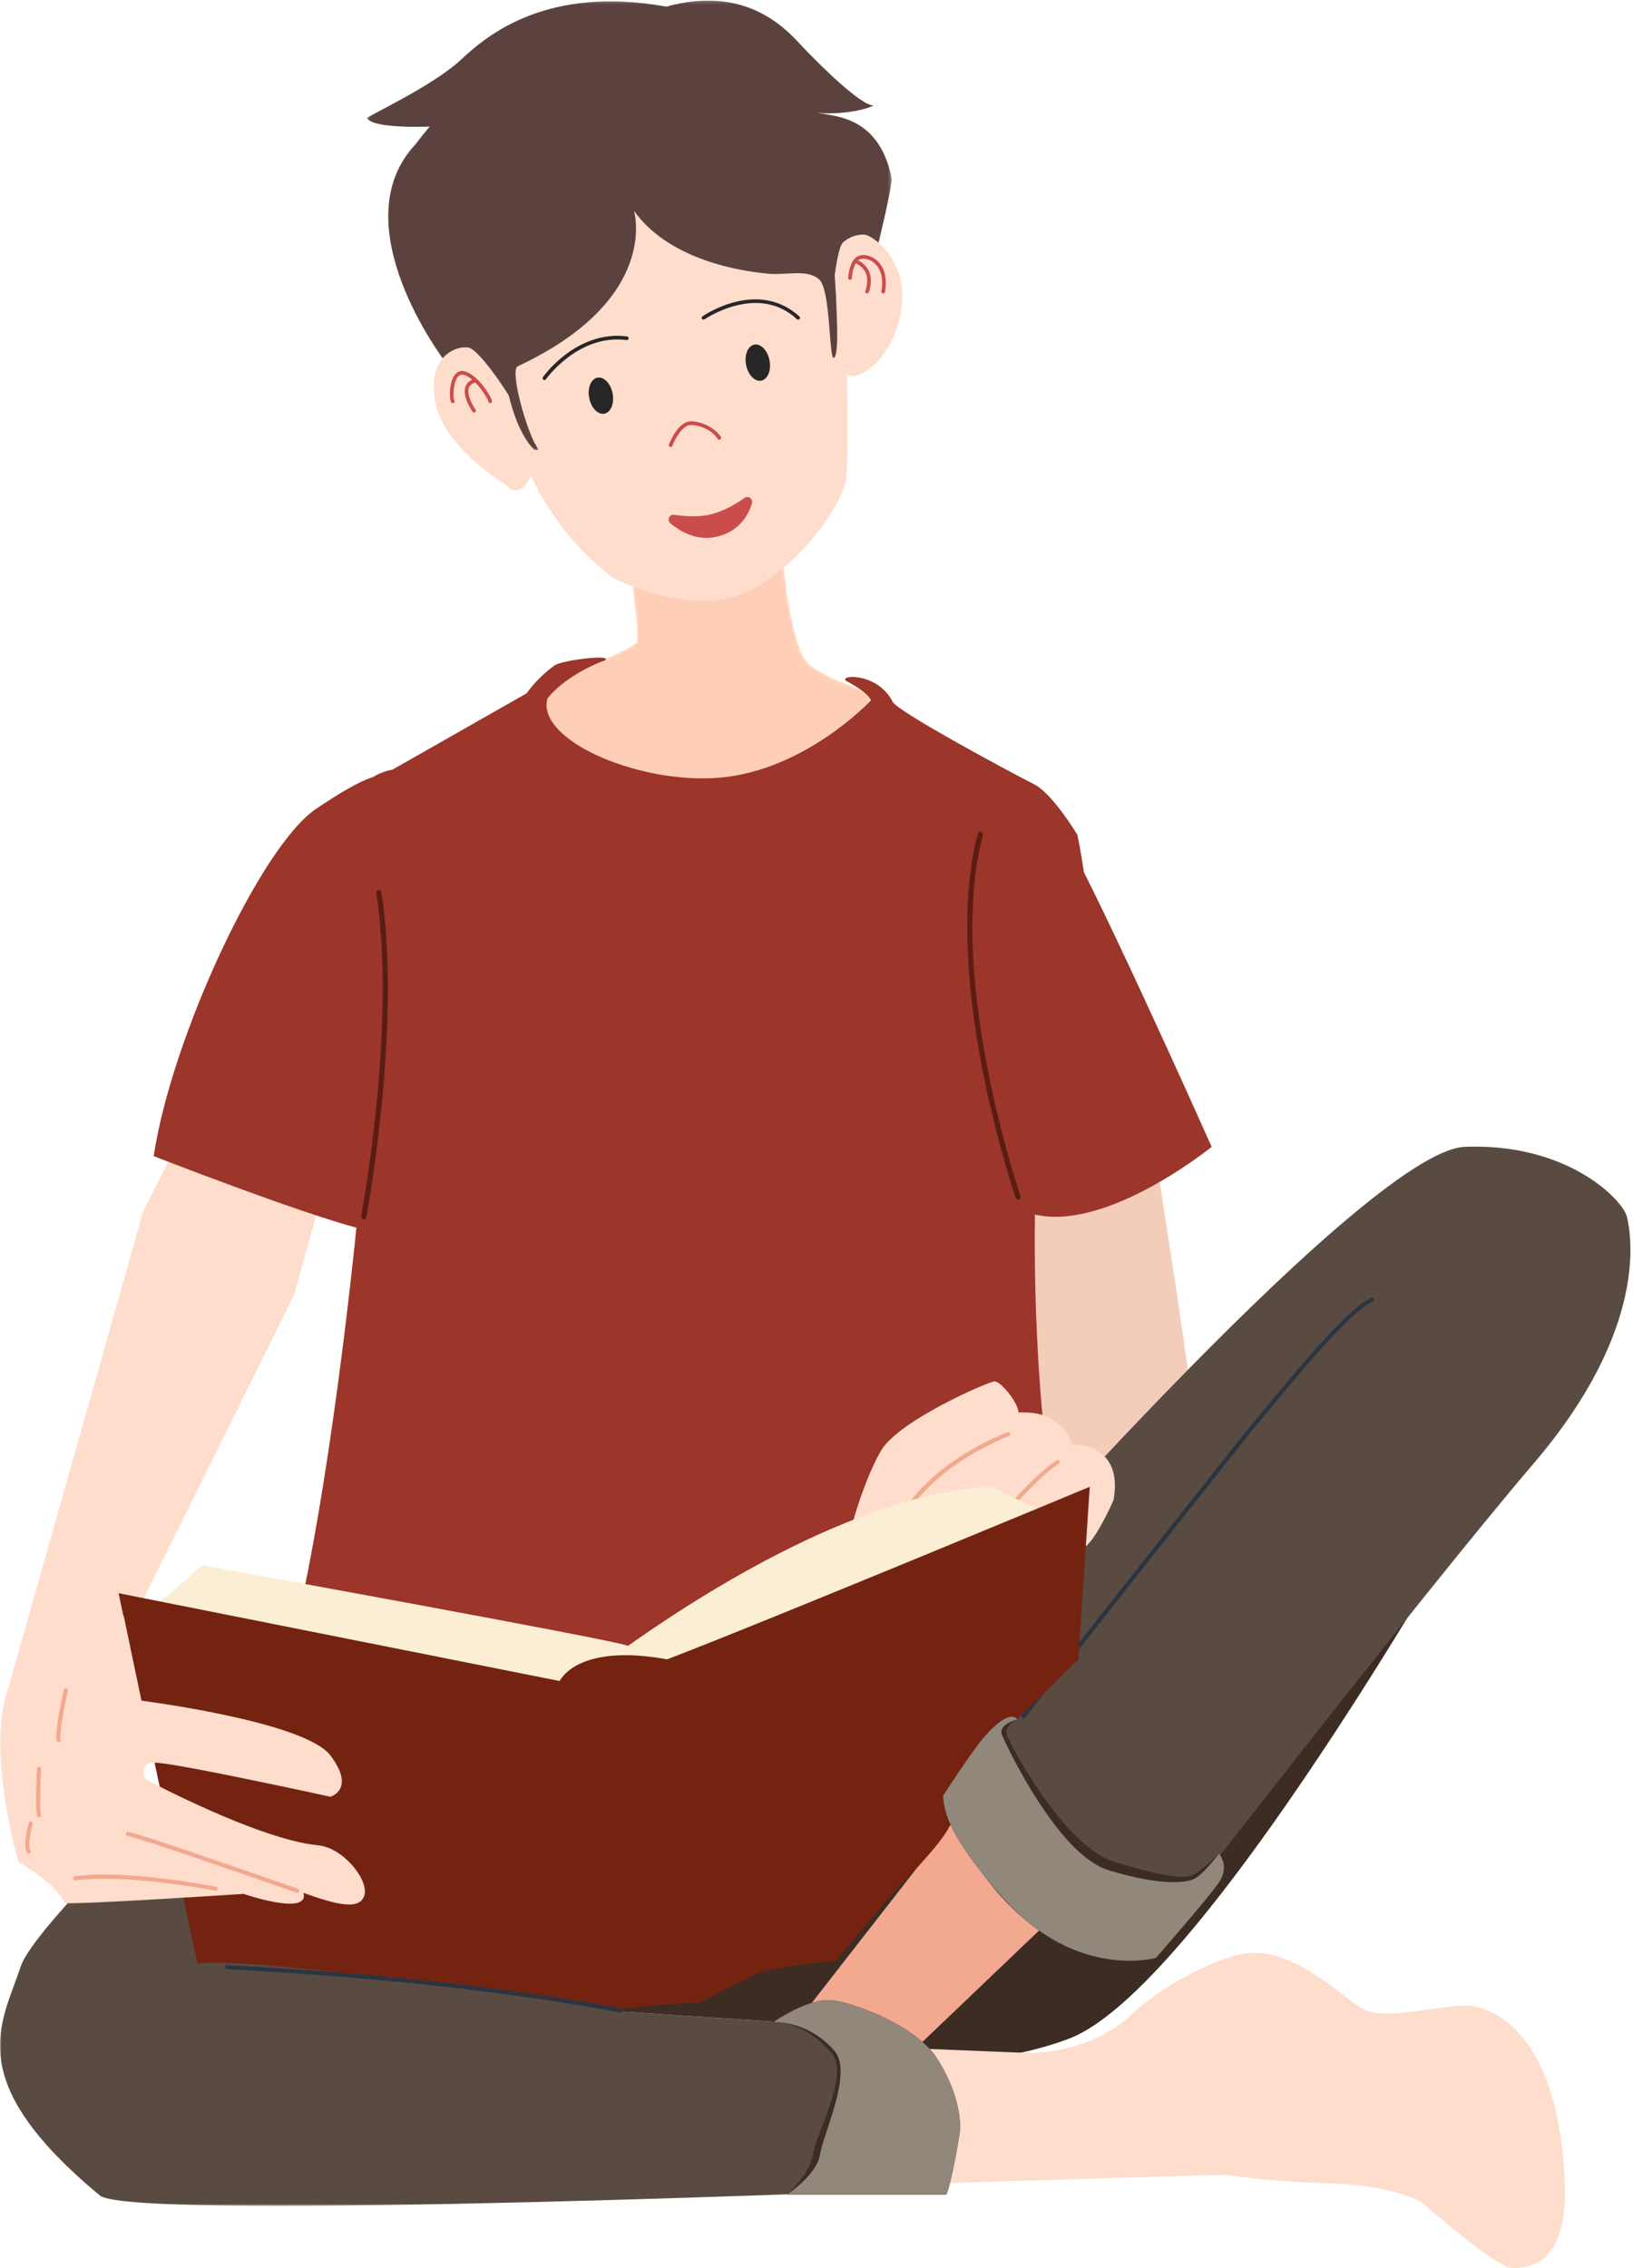 <?xml version="1.0" encoding="UTF-8"?>
<svg width="515px" height="715px" viewBox="0 0 515 715" version="1.1" xmlns="http://www.w3.org/2000/svg" xmlns:xlink="http://www.w3.org/1999/xlink">
    <!-- Generator: Sketch 60.1 (88133) - https://sketch.com -->
    <title>男人盘腿看书</title>
    <desc>Created with Sketch.</desc>
    <defs>
        <path d="M33.64,13.176 C33.64,13.176 36.888,34.685 35.59,36.64 L35.59,36.64 C34.29,38.596 12.531,47.07 10.257,49.351 L10.257,49.351 C7.983,51.632 0.514,59.78 0.514,59.78 L0.514,59.78 L32.342,82.919 L76.512,82.919 C76.512,82.919 104.767,64.668 105.742,63.364 L105.742,63.364 C106.715,62.061 110.613,53.261 109.638,52.61 L109.638,52.61 C108.664,51.957 93.577,47.396 89.355,42.507 L89.355,42.507 C85.132,37.619 81.56,14.479 81.56,0.791 L81.56,0.791 C63.373,6.005 33.64,13.176 33.64,13.176" id="path-1"></path>
        <polygon id="path-3" points="0.226 0.18 165.72 0.18 165.72 141.909 0.226 141.909"></polygon>
        <polygon id="path-5" points="0 0.336 473.357 0.336 473.357 236.173 0 236.173"></polygon>
    </defs>
    <g id="页面-1" stroke="none" stroke-width="1" fill="none" fill-rule="evenodd">
        <g id="画板" transform="translate(-911, -4391)">
            <g id="男人盘腿看书" transform="translate(911, 4390)">
                <g id="编组" transform="translate(165, 167)">
                    <mask id="mask-2" fill="white">
                        <use xlink:href="#path-1"></use>
                    </mask>
                    <g id="Clip-2"></g>
                    <path d="M33.64,13.176 C33.64,13.176 36.888,34.685 35.59,36.64 L35.59,36.64 C34.29,38.596 12.531,47.07 10.257,49.351 L10.257,49.351 C7.983,51.632 0.514,59.78 0.514,59.78 L0.514,59.78 L32.342,82.919 L76.512,82.919 C76.512,82.919 104.767,64.668 105.742,63.364 L105.742,63.364 C106.715,62.061 110.613,53.261 109.638,52.61 L109.638,52.61 C108.664,51.957 93.577,47.396 89.355,42.507 L89.355,42.507 C85.132,37.619 81.56,14.479 81.56,0.791 L81.56,0.791 C63.373,6.005 33.64,13.176 33.64,13.176" id="Fill-1" fill="#FFCEB6" mask="url(#mask-2)"></path>
                </g>
                <g id="编组" transform="translate(0, 1)">
                    <path d="M159.169,121.692 C159.169,121.692 161.583,157.356 192.697,181.758 C192.697,181.758 209.327,191.412 227.565,188.998 C245.804,186.585 265.237,161.101 266.727,151.457 C268.215,141.813 266.458,95.144 266.458,95.144 L262.435,76.641 L229.443,59.748 C229.443,59.748 184.114,63.502 182.236,64.575 C180.358,65.647 151.659,84.418 151.39,85.491 C151.122,86.563 147.904,102.921 147.904,102.921 L159.169,121.692 Z" id="Fill-3" fill="#FEDDCC"></path>
                    <g transform="translate(115.49, 0)">
                        <mask id="mask-4" fill="white">
                            <use xlink:href="#path-3"></use>
                        </mask>
                        <g id="Clip-6"></g>
                        <path d="M84.449,66.452 C84.449,66.452 93.032,94.34 47.702,115.525 C45.288,117.133 50.653,136.172 53.871,140.999 C54.944,142.34 53.066,141.803 53.066,141.803 C53.066,141.803 48.239,138.05 45.019,124.91 C43.947,121.692 31.608,111.502 30.535,112.038 C29.463,112.575 24.635,113.647 24.635,113.647 C24.635,113.647 -8.088,70.743 15.515,45.536 C19.003,40.977 20.074,39.905 20.074,39.905 C20.074,39.905 2.104,40.709 0.226,37.223 C2.909,35.346 21.416,26.765 30,18.72 C38.582,10.676 57.358,-4.609 94.641,2.094 C120.659,-5.145 133.265,10.14 137.826,14.966 C142.385,19.793 156.332,33.737 160.088,33.201 C154.992,35.882 143.189,36.15 142.117,35.346 C144.53,36.955 161.428,34.541 165.72,56.262 C165.72,59.749 161.161,78.25 161.161,78.25 C161.161,78.25 149.091,80.128 148.286,85.491 C147.481,90.854 149.626,109.357 147.749,112.575 C145.872,115.792 146.676,91.658 142.922,88.172 C139.166,84.686 132.461,86.832 126.828,86.296 C121.195,85.759 96.25,83.078 84.449,66.452" id="Fill-5" fill="#5B423E" mask="url(#mask-4)"></path>
                    </g>
                    <path d="M263.239,86.832 C263.239,86.832 264.312,77.715 265.922,76.374 C267.531,75.033 269.408,73.96 272.359,73.96 C275.309,73.96 285.77,82.005 284.43,95.681 C283.087,109.357 275.309,116.329 271.286,117.938 C267.263,119.546 266.726,117.67 265.922,116.597 C265.116,115.524 263.239,86.832 263.239,86.832" id="Fill-7" fill="#FEDDCC"></path>
                    <path d="M159.705,123.569 C159.169,122.496 151.122,110.429 147.904,109.625 C144.685,108.821 134.76,111.502 137.174,126.25 C139.588,140.999 159.169,152.53 159.169,152.53 C159.169,152.53 162.656,157.356 166.143,152.261 C169.63,147.166 167.215,145.558 167.215,145.558 L159.705,123.569 Z" id="Fill-9" fill="#FEDDCC"></path>
                    <path d="M142.81,127.098 C142.632,127.098 142.458,127.017 142.344,126.866 C141.589,125.858 141.648,120.692 143.315,118.334 C144.168,117.127 145.383,116.695 146.734,117.117 C151.14,118.493 155.187,125.562 155.187,126.518 C155.187,126.838 154.928,127.097 154.609,127.097 C154.309,127.097 154.062,126.868 154.033,126.576 C153.793,125.655 150.175,119.404 146.39,118.221 C145.535,117.955 144.877,118.178 144.317,118.924 C142.827,120.906 142.848,125.534 143.271,126.174 C143.464,126.429 143.411,126.791 143.155,126.983 C143.052,127.061 142.93,127.098 142.81,127.098 L142.81,127.098 Z" id="Fill-11" fill="#CB4D4B"></path>
                    <path d="M149.513,130.047 C149.333,130.047 149.155,129.963 149.042,129.805 C148.907,129.616 145.749,125.144 146.747,121.999 C147.115,120.834 147.982,120.005 149.322,119.536 C149.623,119.43 149.953,119.589 150.059,119.891 C150.164,120.193 150.005,120.523 149.704,120.629 C148.713,120.976 148.106,121.538 147.849,122.349 C147.166,124.506 149.158,127.977 149.984,129.132 C150.169,129.392 150.109,129.753 149.85,129.939 C149.747,130.012 149.63,130.047 149.513,130.047" id="Fill-13" fill="#CB4D4B"></path>
                    <path d="M278.529,92.505 C278.495,92.505 278.462,92.503 278.428,92.497 C278.113,92.441 277.903,92.141 277.958,91.826 C278.91,86.432 276.888,83.868 275.597,82.82 C274.065,81.576 272.242,81.333 271.233,81.738 C269.315,82.505 268.714,86.277 268.645,87.665 C268.63,87.984 268.357,88.225 268.039,88.214 C267.719,88.198 267.473,87.926 267.489,87.607 C267.5,87.373 267.811,81.86 270.803,80.663 C272.372,80.036 274.643,80.553 276.327,81.922 C277.815,83.131 280.152,86.051 279.098,92.027 C279.048,92.308 278.804,92.505 278.529,92.505" id="Fill-15" fill="#CB4D4B"></path>
                    <path d="M273.432,92.505 C273.356,92.505 273.279,92.491 273.206,92.459 C272.912,92.334 272.774,91.996 272.899,91.701 C272.911,91.672 274.126,88.723 273.038,86.106 C272.436,84.658 271.23,83.559 269.451,82.839 C269.155,82.72 269.012,82.382 269.132,82.086 C269.252,81.79 269.589,81.646 269.885,81.766 C271.964,82.608 273.386,83.922 274.111,85.672 C275.382,88.742 274.023,92.015 273.965,92.152 C273.871,92.373 273.657,92.505 273.432,92.505" id="Fill-17" fill="#CB4D4B"></path>
                    <path d="M171.678,119.826 C171.563,119.826 171.447,119.792 171.346,119.721 C171.084,119.538 171.021,119.177 171.205,118.915 C171.312,118.762 173.884,115.134 178.441,111.709 C182.666,108.534 189.445,104.977 197.749,106.066 C198.065,106.108 198.289,106.398 198.247,106.715 C198.206,107.032 197.914,107.256 197.597,107.213 C182.421,105.223 172.253,119.436 172.153,119.58 C172.04,119.741 171.86,119.826 171.678,119.826" id="Fill-19" fill="#282727"></path>
                    <path d="M221.866,100.786 C221.683,100.786 221.503,100.699 221.391,100.538 C221.208,100.276 221.272,99.915 221.535,99.733 C221.711,99.61 225.936,96.696 231.826,95.208 C239.685,93.222 246.7,94.803 252.113,99.782 C252.348,99.998 252.363,100.363 252.147,100.598 C251.93,100.835 251.564,100.849 251.329,100.633 C246.145,95.865 239.678,94.417 232.11,96.33 C226.422,97.767 222.238,100.653 222.196,100.681 C222.096,100.752 221.981,100.786 221.866,100.786" id="Fill-21" fill="#282727"></path>
                    <path d="M193.2,124.031 C193.805,127.168 192.644,130.031 190.604,130.425 C188.564,130.819 186.419,128.595 185.813,125.457 C185.206,122.32 186.369,119.458 188.408,119.063 C190.448,118.669 192.593,120.894 193.2,124.031" id="Fill-23" fill="#282727"></path>
                    <path d="M242.682,113.616 C243.288,116.753 242.127,119.617 240.086,120.011 C238.047,120.404 235.901,118.181 235.295,115.043 C234.689,111.905 235.851,109.043 237.89,108.649 C239.931,108.254 242.076,110.479 242.682,113.616" id="Fill-25" fill="#282727"></path>
                    <path d="M211.498,140.945 C211.431,140.945 211.362,140.933 211.295,140.908 C210.996,140.796 210.844,140.463 210.957,140.163 C211.069,139.864 213.749,132.844 217.865,132.844 C221.869,132.844 225.82,135.336 227.325,137.746 C227.495,138.016 227.413,138.373 227.141,138.543 C226.87,138.712 226.514,138.629 226.344,138.359 C225.005,136.217 221.467,134.001 217.865,134.001 C215.107,134.001 212.726,138.743 212.04,140.57 C211.953,140.802 211.732,140.945 211.498,140.945" id="Fill-27" fill="#CB4D4B"></path>
                    <path d="M211.427,164.975 C210.231,163.978 211.116,162.043 212.653,162.289 C215.987,162.824 220.501,163.145 224.52,162.063 C228.712,160.935 232.364,158.73 234.777,156.997 C235.968,156.142 237.552,157.278 237.137,158.684 C236.088,162.242 233.453,167.092 226.835,169.006 C220.324,170.891 214.828,167.806 211.427,164.975" id="Fill-29" fill="#CB4D4B"></path>
                    <g transform="translate(0, 459.276)">
                        <mask id="mask-6" fill="white">
                            <use xlink:href="#path-5"></use>
                        </mask>
                        <g id="Clip-32"></g>
                        <path d="M100.931,63.857 C100.931,63.857 12.305,143.015 6.439,160.931 C0.574,178.847 -12.459,196.438 31.529,232.922 C42.281,241.39 297.734,230.641 297.734,230.641 C297.734,230.641 305.228,207.188 301.317,196.763 C297.408,186.339 278.509,168.749 258.634,167.119 C255.049,170.704 245.275,178.196 245.275,178.196 L138.728,171.03 C162.858,175.264 170.975,163.588 183.722,171.27 C189.913,168.014 240.313,167.119 240.313,167.119 C240.313,167.119 292.846,200.346 337.159,183.407 C381.472,166.469 473.357,0.336 473.357,0.336 L313.373,34.541 L100.931,63.857 Z" id="Fill-31" fill="#594B42" mask="url(#mask-6)"></path>
                    </g>
                    <path d="M455.221,491.066 C453.155,484.512 451.201,478.506 451.201,478.506 L301.318,620.207 L280.464,651.154 C280.464,651.154 289.087,651.883 299.72,652.742 C299.215,651.873 298.635,650.977 297.983,650.061 C311.127,649.52 324.733,647.433 337.159,642.683 C369.217,630.429 426.169,540.097 455.221,491.066" id="Fill-33" fill="#3D2C23"></path>
                    <path d="M177.742,632.94 L245.275,637.472 L269.412,632.305 L333.575,535.187 L322.822,530.301 L289.588,554.732 C289.588,554.732 261.566,599.359 260.915,600.988 C260.263,602.616 182.063,627.047 182.063,627.047 L177.742,632.94 Z" id="Fill-35" fill="#3D2C23"></path>
                    <path d="M292.194,645.941 L324.778,647.244 C324.778,647.244 343.35,647.57 356.383,635.517 C369.417,623.465 387.664,615.647 395.483,615.647 C403.304,615.647 412.101,619.555 425.786,630.632 C430.347,633.888 431.977,635.843 445.01,634.214 C458.042,632.586 459.346,632.26 462.605,632.26 C465.863,632.26 492.255,635.517 493.559,690.895 C493.559,714.023 482.155,715 476.941,715 C471.728,715 448.594,694.478 448.594,694.478 C448.594,694.478 440.448,688.94 418.617,688.289 C396.787,687.637 388.967,685.682 385.383,685.682 C381.798,685.682 297.408,688.289 297.408,688.289 L290.24,684.054 L292.194,645.941 Z" id="Fill-37" fill="#FEDDCC"></path>
                    <path d="M301.317,573.299 L250.813,638.123 C250.813,638.123 261.372,643.336 288.61,645.941 C291.349,643.336 339.114,597.73 339.114,597.73 L301.317,573.299 Z" id="Fill-39" fill="#F2A98F"></path>
                    <path d="M355.406,307.162 C355.406,307.162 375.607,433.227 375.933,442.999 C376.259,452.773 326.408,501.635 326.408,501.635 L326.733,476.226 C326.733,476.226 323.529,358.847 324.778,356.35 C326.408,353.093 332.924,301.299 332.924,301.299 L355.406,307.162 Z" id="Fill-41" fill="#F4CCBA"></path>
                    <path d="M295.779,517.271 C295.779,517.271 429.696,362.866 461.953,361.562 C494.21,360.26 511.806,378.176 513.109,383.713 C514.411,389.25 519.951,418.895 483.784,461.241 C447.616,503.589 360.619,615.972 360.619,615.972 C360.619,615.972 321.193,627.374 295.779,564.178 C290.565,532.581 295.779,517.271 295.779,517.271" id="Fill-43" fill="#594B42"></path>
                    <path d="M322.822,541.701 C322.681,541.701 322.539,541.655 322.419,541.562 C322.136,541.339 322.088,540.93 322.311,540.647 C325.225,536.948 393.714,450.034 396.627,446.798 C397.127,446.245 398.28,444.849 399.876,442.918 C407.543,433.642 425.498,411.923 432.386,409.168 C432.721,409.035 433.099,409.197 433.232,409.532 C433.367,409.866 433.204,410.245 432.871,410.378 C426.29,413.009 408.485,434.55 400.881,443.748 C399.275,445.691 398.114,447.096 397.597,447.67 C394.712,450.875 324.048,540.548 323.335,541.453 C323.206,541.616 323.016,541.701 322.822,541.701" id="Fill-45" fill="#2B3541"></path>
                    <path d="M320.867,542.027 C320.867,542.027 316.306,543.981 317.609,547.239 C318.913,550.497 335.53,582.095 351.496,586.981 C367.462,591.867 373.652,592.519 376.585,590.89 C379.517,589.262 384.405,584.375 384.405,584.375 C384.405,584.375 387.989,588.284 384.405,593.496 C380.82,598.707 364.529,617.275 364.529,617.275 C364.529,617.275 340.092,624.115 317.609,599.685 C295.127,575.254 297.407,566.133 297.407,566.133 C297.407,566.133 315.328,535.839 320.867,542.027" id="Fill-47" fill="#3D2C23"></path>
                    <path d="M320.867,542.027 C320.867,542.027 314.677,543.656 315.98,546.913 C317.284,550.171 333.575,584.701 349.541,589.587 C365.507,594.473 373.978,593.822 376.911,592.193 C379.843,590.564 384.405,584.375 384.405,584.375 C384.405,584.375 387.989,588.284 384.405,593.496 C380.82,598.707 364.529,617.275 364.529,617.275 C364.529,617.275 340.092,624.115 317.609,599.685 C295.127,575.254 297.407,566.133 297.407,566.133 C297.407,566.133 315.328,535.839 320.867,542.027" id="Fill-49" fill="#91877A"></path>
                    <path d="M243.971,637.472 C243.971,637.472 255.05,629.654 262.543,630.631 C270.038,631.609 288.936,638.774 295.453,648.873 C301.969,658.971 303.272,668.093 302.621,672.653 C301.969,677.213 299.363,690.895 298.385,691.872 L248.207,691.872 C248.207,691.872 255.376,685.682 256.353,679.168 C257.331,672.653 268.083,654.085 262.218,647.245 C256.353,640.404 249.511,637.472 243.971,637.472" id="Fill-51" fill="#3D2C23"></path>
                    <path d="M243.971,637.472 C243.971,637.472 255.05,629.654 262.543,630.631 C270.038,631.609 288.936,638.774 295.453,648.873 C301.969,658.971 303.272,668.093 302.621,672.653 C301.969,677.213 299.363,690.895 298.385,691.872 L248.207,691.872 C248.207,691.872 257.656,685.682 258.633,679.168 C259.611,672.653 269.061,653.434 263.195,646.592 C257.331,639.752 249.511,637.472 243.971,637.472" id="Fill-53" fill="#91877A"></path>
                    <polygon id="Fill-55" fill="#FEDDCC" points="73.887 325.079 45.213 381.759 1.226 537.141 39.348 515.967 92.785 408.144 101.257 377.524"></polygon>
                    <path d="M266.966,214.743 C266.966,214.743 273.78,218.149 274.629,220.838 C270.632,225.043 250.843,243.641 225.754,245.27 C200.665,246.899 169.059,233.217 172.643,220.188 C172.643,220.188 177.857,213.021 190.89,208.134 C193.171,206.18 177.205,208.134 174.924,209.764 C169.059,213.998 166.127,218.558 166.127,218.558 L123.739,242.664 C123.739,242.664 103.449,245.395 116.571,268.724 C125.043,312.7 99.377,525.624 84.639,535.187 C110.38,535.187 166.423,544.959 179.782,553.103 C193.142,561.247 279.161,550.171 293.172,542.027 C307.183,533.883 344.472,488.887 338.788,488.604 C326.183,487.979 318.861,327.473 338.136,313.351 C348.961,305.422 339.766,263.187 339.766,263.187 C339.766,263.187 331.946,250.156 326.082,247.225 C320.216,244.293 282.449,224.097 281.471,221.164 C276.583,211.718 264.034,212.789 266.966,214.743" id="Fill-57" fill="#9C352A"></path>
                    <path d="M382.124,361.562 C382.124,361.562 341.106,269.516 333.268,259.673 C325.43,249.83 317.283,252.111 317.283,252.111 C317.283,252.111 307.509,251.459 307.509,280.125 C307.509,308.791 311.093,354.07 322.823,381.759 C345.631,391.205 382.124,361.562 382.124,361.562" id="Fill-59" fill="#9C352A"></path>
                    <path d="M48.472,364.494 C48.472,364.494 94.414,382.41 113.312,387.296 C124.391,363.842 117.223,255.043 117.223,255.043 C117.223,255.043 134.108,231.772 99.627,255.043 C82.165,266.827 54.011,327.359 48.472,364.494" id="Fill-61" fill="#9C352A"></path>
                    <path d="M114.703,384.432 C114.652,384.432 114.601,384.427 114.549,384.417 C114.107,384.332 113.817,383.907 113.902,383.464 C114.015,382.874 125.118,323.915 118.698,281.55 C118.63,281.106 118.937,280.691 119.382,280.623 C119.826,280.554 120.241,280.862 120.309,281.306 C126.771,323.95 115.616,383.177 115.502,383.771 C115.427,384.161 115.086,384.432 114.703,384.432" id="Fill-63" fill="#5B1D12"></path>
                    <path d="M321.1,378.223 C320.761,378.223 320.445,378.01 320.33,377.673 C320.269,377.499 314.283,360.025 309.848,337.264 C305.748,316.225 302.169,286.225 308.408,262.785 C308.523,262.351 308.969,262.092 309.404,262.208 C309.839,262.323 310.098,262.769 309.982,263.204 C303.826,286.338 307.378,316.066 311.443,336.93 C315.855,359.584 321.81,376.969 321.87,377.142 C322.016,377.567 321.791,378.031 321.366,378.177 C321.277,378.207 321.188,378.223 321.1,378.223" id="Fill-65" fill="#5B1D12"></path>
                    <path d="M267.757,485.021 C267.757,483.393 272.319,466.779 277.858,457.333 C283.396,447.886 311.744,435.507 313.699,435.507 C315.654,435.507 321.193,442.348 321.193,445.28 C325.43,445.28 333.901,444.954 338.137,455.379 C344.328,455.379 353.777,458.635 351.17,472.969 C351.17,472.969 345.305,486.324 341.721,487.953 C338.137,489.581 267.757,485.021 267.757,485.021" id="Fill-67" fill="#FEDDCC"></path>
                    <path d="M286.003,476.878 C285.899,476.878 285.794,476.853 285.696,476.8 C285.379,476.63 285.26,476.236 285.429,475.919 C285.739,475.338 293.313,461.59 317.686,451.519 C318.019,451.381 318.4,451.539 318.537,451.872 C318.675,452.204 318.517,452.586 318.184,452.723 C294.282,462.6 286.652,476.396 286.578,476.534 C286.46,476.753 286.235,476.878 286.003,476.878" id="Fill-69" fill="#F2A98F"></path>
                    <path d="M319.89,474.272 C319.735,474.272 319.58,474.217 319.455,474.105 C319.188,473.865 319.164,473.453 319.405,473.185 C319.753,472.796 327.999,463.632 333.23,460.364 C333.535,460.173 333.937,460.265 334.128,460.57 C334.318,460.876 334.226,461.278 333.92,461.468 C328.844,464.64 320.46,473.961 320.375,474.055 C320.247,474.198 320.069,474.272 319.89,474.272" id="Fill-71" fill="#F2A98F"></path>
                    <path d="M48.472,506.846 L63.786,493.491 C63.786,493.491 197.051,517.596 198.029,518.899 C208.782,511.407 265.476,471.014 312.396,468.733 C327.059,475.575 329.665,476.878 329.665,476.878 C329.665,476.878 269.386,504.24 267.758,504.892 C266.128,505.544 210.084,528.997 210.084,528.997 L176.524,535.187 L48.472,506.846 Z" id="Fill-73" fill="#FCEED4"></path>
                    <path d="M62.808,621.51 C59.876,608.155 37.394,502.286 37.394,502.286 L176.524,529.975 C176.524,529.975 181.738,517.922 210.411,523.134 C244.297,510.104 343.675,468.733 343.675,468.733 L340.091,523.134 L320.867,542.027 C320.867,542.027 319.238,538.444 311.744,545.936 C308.161,549.52 297.407,566.132 297.407,566.132 C297.407,566.132 297.407,570.042 299.688,575.254 C297.082,581.443 283.071,595.124 283.071,595.124 L263.521,618.252 C263.521,618.252 245.275,619.556 239.084,622.162 C232.893,624.768 220.837,631.283 220.837,631.283 C220.837,631.283 198.028,632.26 189.232,634.866 C182.063,629.98 69.326,616.624 62.808,621.51" id="Fill-75" fill="#742311"></path>
                    <path d="M196.946,634.221 C196.946,634.221 88.224,617.276 64.112,618.904 C40,620.533 65.741,630.632 65.741,630.632 L198.029,640.729 L196.946,634.221 Z" id="Fill-77" fill="#594B42"></path>
                    <path d="M195.749,634.54 C195.704,634.54 195.659,634.536 195.613,634.526 C195.151,634.428 148.494,624.719 71.574,620.858 C71.214,620.84 70.937,620.533 70.954,620.174 C70.973,619.815 71.28,619.541 71.639,619.556 C148.673,623.423 195.419,633.153 195.883,633.251 C196.235,633.326 196.46,633.671 196.386,634.024 C196.321,634.33 196.051,634.54 195.749,634.54" id="Fill-79" fill="#2B3541"></path>
                    <path d="M39.023,509.452 C39.023,509.452 19.798,513.687 7.743,524.437 C-8.223,538.77 5.787,586.98 5.787,586.98 C5.787,586.98 17.844,593.821 20.45,600.011 C27.618,600.337 76.82,597.079 76.82,597.079 C76.82,597.079 97.673,604.245 95.717,596.753 C106.47,600.662 113.638,602.291 114.942,597.405 C116.246,592.519 108.1,582.42 100.279,581.769 C81.055,579.815 45.865,560.921 45.865,560.921 C45.865,560.921 43.258,556.035 48.472,555.709 C53.685,555.383 104.189,566.458 104.189,566.458 C104.189,566.458 112.335,564.178 104.189,553.429 C96.043,542.679 44.562,536.164 44.562,536.164 L39.023,509.452 Z" id="Fill-81" fill="#FEDDCC"></path>
                    <path d="M93.762,596.753 C93.691,596.753 93.619,596.741 93.547,596.716 C76.216,590.641 42.777,579.085 40.261,578.834 C39.903,578.798 39.642,578.479 39.678,578.12 C39.713,577.763 40.033,577.5 40.391,577.537 C43.689,577.867 91.927,594.768 93.978,595.487 C94.318,595.605 94.496,595.978 94.378,596.317 C94.283,596.586 94.031,596.753 93.762,596.753" id="Fill-83" fill="#F2A98F"></path>
                    <path d="M68.022,596.102 C67.98,596.102 67.938,596.097 67.896,596.089 C67.616,596.034 39.793,590.599 23.799,592.838 C23.443,592.889 23.113,592.64 23.063,592.283 C23.014,591.926 23.262,591.597 23.619,591.547 C39.832,589.278 67.867,594.756 68.148,594.811 C68.501,594.88 68.731,595.224 68.661,595.577 C68.6,595.887 68.327,596.102 68.022,596.102" id="Fill-85" fill="#F2A98F"></path>
                    <path d="M18.495,549.194 C18.196,549.194 17.927,548.987 17.859,548.684 C17.194,545.694 19.838,534.075 20.141,532.76 C20.223,532.41 20.572,532.19 20.923,532.272 C21.273,532.353 21.492,532.702 21.411,533.053 C20.605,536.547 18.623,546.114 19.132,548.401 C19.209,548.752 18.988,549.101 18.637,549.178 C18.589,549.189 18.542,549.194 18.495,549.194" id="Fill-87" fill="#F2A98F"></path>
                    <path d="M12.304,572.974 C12.02,572.974 11.76,572.787 11.678,572.501 C11.016,570.183 11.586,558.907 11.654,557.629 C11.673,557.27 11.978,556.993 12.339,557.013 C12.699,557.032 12.974,557.339 12.955,557.698 C12.776,561.11 12.421,570.358 12.931,572.142 C13.03,572.49 12.829,572.849 12.484,572.949 C12.424,572.965 12.363,572.974 12.304,572.974" id="Fill-89" fill="#F2A98F"></path>
                    <path d="M9.047,584.374 C8.836,584.374 8.629,584.273 8.504,584.085 C7.075,581.941 8.863,575.479 9.072,574.749 C9.17,574.403 9.53,574.201 9.877,574.302 C10.223,574.4 10.423,574.761 10.325,575.107 C9.601,577.64 8.762,582.122 9.588,583.362 C9.789,583.661 9.707,584.066 9.408,584.265 C9.297,584.339 9.171,584.374 9.047,584.374" id="Fill-91" fill="#F2A98F"></path>
                </g>
            </g>
        </g>
    </g>
</svg>